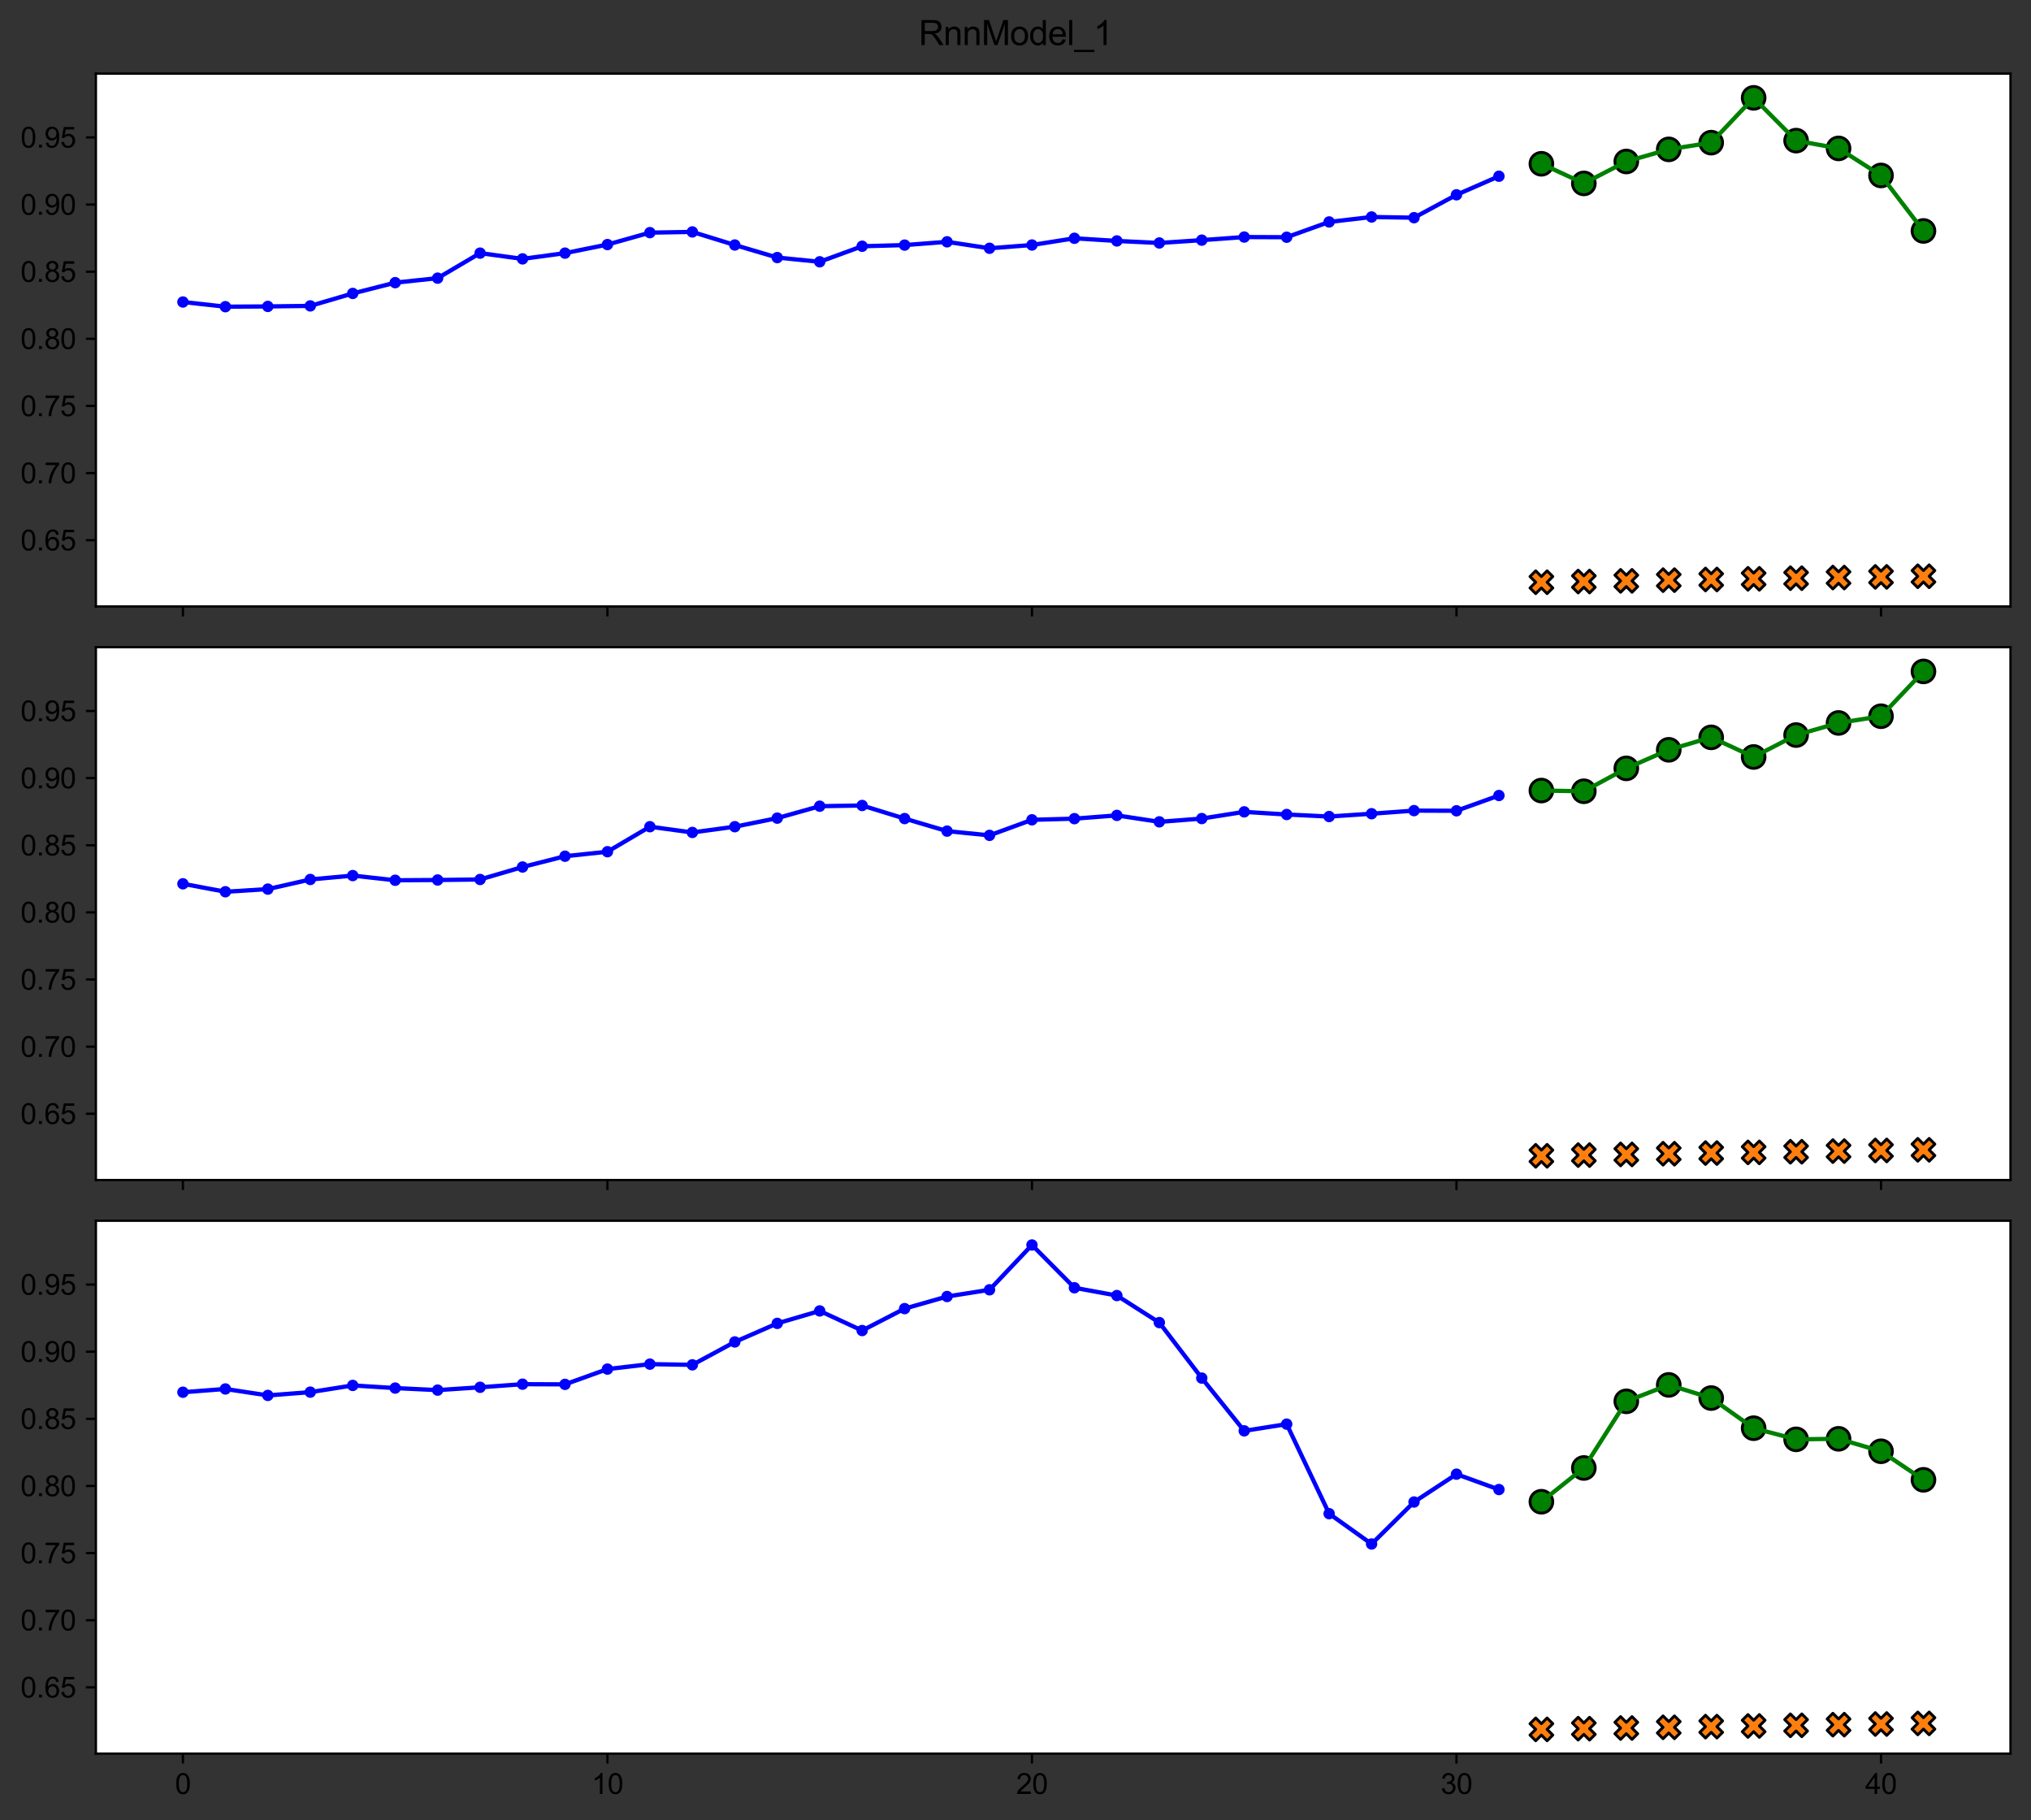 <?xml version="1.0" encoding="utf-8" standalone="no"?>
<!DOCTYPE svg PUBLIC "-//W3C//DTD SVG 1.1//EN"
  "http://www.w3.org/Graphics/SVG/1.1/DTD/svg11.dtd">
<svg xmlns:xlink="http://www.w3.org/1999/xlink" width="712.886pt" height="638.785pt" viewBox="0 0 712.886 638.785" xmlns="http://www.w3.org/2000/svg" version="1.1">
 <rect x="0" y="0" width="712.886" height="638.785" fill="#333333" stroke="none"/>
 <defs>
  <style type="text/css">*{stroke-linejoin: round; stroke-linecap: butt}</style>
 </defs>
 <g id="figure_1">
  <g id="patch_1">
   <path d="M 0 638.785 
L 712.886 638.785 
L 712.886 0 
L 0 0 
L 0 638.785 
z
" style="fill: none"/>
  </g>
  <g id="axes_1">
   <g id="patch_2">
    <path d="M 33.661 212.84 
L 705.686 212.84 
L 705.686 25.84 
L 33.661 25.84 
z
" style="fill: #ffffff"/>
   </g>
   <g id="PathCollection_1">
    <defs>
     <path id="ma92cb0ef10" d="M 0 4 
C 1.061 4 2.078 3.579 2.828 2.828 
C 3.579 2.078 4 1.061 4 0 
C 4 -1.061 3.579 -2.078 2.828 -2.828 
C 2.078 -3.579 1.061 -4 0 -4 
C -1.061 -4 -2.078 -3.579 -2.828 -2.828 
C -3.579 -2.078 -4 -1.061 -4 0 
C -4 1.061 -3.579 2.078 -2.828 2.828 
C -2.078 3.579 -1.061 4 0 4 
z
" style="stroke: #000000"/>
    </defs>
    <g clip-path="url(#p5d8fc2303c)">
     <use xlink:href="#ma92cb0ef10" x="541.032" y="57.48" style="fill: #008000; stroke: #000000"/>
     <use xlink:href="#ma92cb0ef10" x="555.933" y="64.366" style="fill: #008000; stroke: #000000"/>
     <use xlink:href="#ma92cb0ef10" x="570.834" y="56.673" style="fill: #008000; stroke: #000000"/>
     <use xlink:href="#ma92cb0ef10" x="585.735" y="52.424" style="fill: #008000; stroke: #000000"/>
     <use xlink:href="#ma92cb0ef10" x="600.635" y="50.066" style="fill: #008000; stroke: #000000"/>
     <use xlink:href="#ma92cb0ef10" x="615.536" y="34.34" style="fill: #008000; stroke: #000000"/>
     <use xlink:href="#ma92cb0ef10" x="630.437" y="49.353" style="fill: #008000; stroke: #000000"/>
     <use xlink:href="#ma92cb0ef10" x="645.338" y="52.083" style="fill: #008000; stroke: #000000"/>
     <use xlink:href="#ma92cb0ef10" x="660.239" y="61.574" style="fill: #008000; stroke: #000000"/>
     <use xlink:href="#ma92cb0ef10" x="675.139" y="81.054" style="fill: #008000; stroke: #000000"/>
    </g>
   </g>
   <g id="PathCollection_2">
    <defs>
     <path id="m7d39213da7" d="M -2 4 
L 0 2 
L 2 4 
L 4 2 
L 2 0 
L 4 -2 
L 2 -4 
L 0 -2 
L -2 -4 
L -4 -2 
L -2 0 
L -4 2 
z
" style="stroke: #000000"/>
    </defs>
    <g clip-path="url(#p5d8fc2303c)">
     <use xlink:href="#m7d39213da7" x="541.032" y="204.34" style="fill: #ff7f0e; stroke: #000000"/>
     <use xlink:href="#m7d39213da7" x="555.933" y="204.094" style="fill: #ff7f0e; stroke: #000000"/>
     <use xlink:href="#m7d39213da7" x="570.834" y="203.859" style="fill: #ff7f0e; stroke: #000000"/>
     <use xlink:href="#m7d39213da7" x="585.735" y="203.607" style="fill: #ff7f0e; stroke: #000000"/>
     <use xlink:href="#m7d39213da7" x="600.635" y="203.373" style="fill: #ff7f0e; stroke: #000000"/>
     <use xlink:href="#m7d39213da7" x="615.536" y="203.138" style="fill: #ff7f0e; stroke: #000000"/>
     <use xlink:href="#m7d39213da7" x="630.437" y="202.915" style="fill: #ff7f0e; stroke: #000000"/>
     <use xlink:href="#m7d39213da7" x="645.338" y="202.689" style="fill: #ff7f0e; stroke: #000000"/>
     <use xlink:href="#m7d39213da7" x="660.239" y="202.462" style="fill: #ff7f0e; stroke: #000000"/>
     <use xlink:href="#m7d39213da7" x="675.139" y="202.24" style="fill: #ff7f0e; stroke: #000000"/>
    </g>
   </g>
   <g id="matplotlib.axis_1">
    <g id="xtick_1">
     <g id="line2d_1">
      <defs>
       <path id="m85251f8efc" d="M 0 0 
L 0 3.5 
" style="stroke: #000000; stroke-width: 0.8"/>
      </defs>
      <g>
       <use xlink:href="#m85251f8efc" x="64.208" y="212.84" style="stroke: #000000; stroke-width: 0.8"/>
      </g>
     </g>
    </g>
    <g id="xtick_2">
     <g id="line2d_2">
      <g>
       <use xlink:href="#m85251f8efc" x="213.215" y="212.84" style="stroke: #000000; stroke-width: 0.8"/>
      </g>
     </g>
    </g>
    <g id="xtick_3">
     <g id="line2d_3">
      <g>
       <use xlink:href="#m85251f8efc" x="362.223" y="212.84" style="stroke: #000000; stroke-width: 0.8"/>
      </g>
     </g>
    </g>
    <g id="xtick_4">
     <g id="line2d_4">
      <g>
       <use xlink:href="#m85251f8efc" x="511.231" y="212.84" style="stroke: #000000; stroke-width: 0.8"/>
      </g>
     </g>
    </g>
    <g id="xtick_5">
     <g id="line2d_5">
      <g>
       <use xlink:href="#m85251f8efc" x="660.239" y="212.84" style="stroke: #000000; stroke-width: 0.8"/>
      </g>
     </g>
    </g>
   </g>
   <g id="matplotlib.axis_2">
    <g id="ytick_1">
     <g id="line2d_6">
      <defs>
       <path id="m5494ecabff" d="M 0 0 
L -3.5 0 
" style="stroke: #000000; stroke-width: 0.8"/>
      </defs>
      <g>
       <use xlink:href="#m5494ecabff" x="33.661" y="189.593" style="stroke: #000000; stroke-width: 0.8"/>
      </g>
     </g>
     <g id="text_1">
      <!-- 0.65 -->
      <g transform="translate(7.2 193.172)scale(0.1 -0.1)">
       <defs>
        <path id="ArialMT-30" d="M 266 2259 
Q 266 3072 433 3567 
Q 600 4063 929 4331 
Q 1259 4600 1759 4600 
Q 2128 4600 2406 4451 
Q 2684 4303 2865 4023 
Q 3047 3744 3150 3342 
Q 3253 2941 3253 2259 
Q 3253 1453 3087 958 
Q 2922 463 2592 192 
Q 2263 -78 1759 -78 
Q 1097 -78 719 397 
Q 266 969 266 2259 
z
M 844 2259 
Q 844 1131 1108 757 
Q 1372 384 1759 384 
Q 2147 384 2411 759 
Q 2675 1134 2675 2259 
Q 2675 3391 2411 3762 
Q 2147 4134 1753 4134 
Q 1366 4134 1134 3806 
Q 844 3388 844 2259 
z
" transform="scale(0.016)"/>
        <path id="ArialMT-2e" d="M 581 0 
L 581 641 
L 1222 641 
L 1222 0 
L 581 0 
z
" transform="scale(0.016)"/>
        <path id="ArialMT-36" d="M 3184 3459 
L 2625 3416 
Q 2550 3747 2413 3897 
Q 2184 4138 1850 4138 
Q 1581 4138 1378 3988 
Q 1113 3794 959 3422 
Q 806 3050 800 2363 
Q 1003 2672 1297 2822 
Q 1591 2972 1913 2972 
Q 2475 2972 2870 2558 
Q 3266 2144 3266 1488 
Q 3266 1056 3080 686 
Q 2894 316 2569 119 
Q 2244 -78 1831 -78 
Q 1128 -78 684 439 
Q 241 956 241 2144 
Q 241 3472 731 4075 
Q 1159 4600 1884 4600 
Q 2425 4600 2770 4297 
Q 3116 3994 3184 3459 
z
M 888 1484 
Q 888 1194 1011 928 
Q 1134 663 1356 523 
Q 1578 384 1822 384 
Q 2178 384 2434 671 
Q 2691 959 2691 1453 
Q 2691 1928 2437 2201 
Q 2184 2475 1800 2475 
Q 1419 2475 1153 2201 
Q 888 1928 888 1484 
z
" transform="scale(0.016)"/>
        <path id="ArialMT-35" d="M 266 1200 
L 856 1250 
Q 922 819 1161 601 
Q 1400 384 1738 384 
Q 2144 384 2425 690 
Q 2706 997 2706 1503 
Q 2706 1984 2436 2262 
Q 2166 2541 1728 2541 
Q 1456 2541 1237 2417 
Q 1019 2294 894 2097 
L 366 2166 
L 809 4519 
L 3088 4519 
L 3088 3981 
L 1259 3981 
L 1013 2750 
Q 1425 3038 1878 3038 
Q 2478 3038 2890 2622 
Q 3303 2206 3303 1553 
Q 3303 931 2941 478 
Q 2500 -78 1738 -78 
Q 1113 -78 717 272 
Q 322 622 266 1200 
z
" transform="scale(0.016)"/>
       </defs>
       <use xlink:href="#ArialMT-30"/>
       <use xlink:href="#ArialMT-2e" x="55.615"/>
       <use xlink:href="#ArialMT-36" x="83.398"/>
       <use xlink:href="#ArialMT-35" x="139.014"/>
      </g>
     </g>
    </g>
    <g id="ytick_2">
     <g id="line2d_7">
      <g>
       <use xlink:href="#m5494ecabff" x="33.661" y="166.032" style="stroke: #000000; stroke-width: 0.8"/>
      </g>
     </g>
     <g id="text_2">
      <!-- 0.70 -->
      <g transform="translate(7.2 169.611)scale(0.1 -0.1)">
       <defs>
        <path id="ArialMT-37" d="M 303 3981 
L 303 4522 
L 3269 4522 
L 3269 4084 
Q 2831 3619 2401 2847 
Q 1972 2075 1738 1259 
Q 1569 684 1522 0 
L 944 0 
Q 953 541 1156 1306 
Q 1359 2072 1739 2783 
Q 2119 3494 2547 3981 
L 303 3981 
z
" transform="scale(0.016)"/>
       </defs>
       <use xlink:href="#ArialMT-30"/>
       <use xlink:href="#ArialMT-2e" x="55.615"/>
       <use xlink:href="#ArialMT-37" x="83.398"/>
       <use xlink:href="#ArialMT-30" x="139.014"/>
      </g>
     </g>
    </g>
    <g id="ytick_3">
     <g id="line2d_8">
      <g>
       <use xlink:href="#m5494ecabff" x="33.661" y="142.47" style="stroke: #000000; stroke-width: 0.8"/>
      </g>
     </g>
     <g id="text_3">
      <!-- 0.75 -->
      <g transform="translate(7.2 146.049)scale(0.1 -0.1)">
       <use xlink:href="#ArialMT-30"/>
       <use xlink:href="#ArialMT-2e" x="55.615"/>
       <use xlink:href="#ArialMT-37" x="83.398"/>
       <use xlink:href="#ArialMT-35" x="139.014"/>
      </g>
     </g>
    </g>
    <g id="ytick_4">
     <g id="line2d_9">
      <g>
       <use xlink:href="#m5494ecabff" x="33.661" y="118.909" style="stroke: #000000; stroke-width: 0.8"/>
      </g>
     </g>
     <g id="text_4">
      <!-- 0.80 -->
      <g transform="translate(7.2 122.488)scale(0.1 -0.1)">
       <defs>
        <path id="ArialMT-38" d="M 1131 2484 
Q 781 2613 612 2850 
Q 444 3088 444 3419 
Q 444 3919 803 4259 
Q 1163 4600 1759 4600 
Q 2359 4600 2725 4251 
Q 3091 3903 3091 3403 
Q 3091 3084 2923 2848 
Q 2756 2613 2416 2484 
Q 2838 2347 3058 2040 
Q 3278 1734 3278 1309 
Q 3278 722 2862 322 
Q 2447 -78 1769 -78 
Q 1091 -78 675 323 
Q 259 725 259 1325 
Q 259 1772 486 2073 
Q 713 2375 1131 2484 
z
M 1019 3438 
Q 1019 3113 1228 2906 
Q 1438 2700 1772 2700 
Q 2097 2700 2305 2904 
Q 2513 3109 2513 3406 
Q 2513 3716 2298 3927 
Q 2084 4138 1766 4138 
Q 1444 4138 1231 3931 
Q 1019 3725 1019 3438 
z
M 838 1322 
Q 838 1081 952 856 
Q 1066 631 1291 507 
Q 1516 384 1775 384 
Q 2178 384 2440 643 
Q 2703 903 2703 1303 
Q 2703 1709 2433 1975 
Q 2163 2241 1756 2241 
Q 1359 2241 1098 1978 
Q 838 1716 838 1322 
z
" transform="scale(0.016)"/>
       </defs>
       <use xlink:href="#ArialMT-30"/>
       <use xlink:href="#ArialMT-2e" x="55.615"/>
       <use xlink:href="#ArialMT-38" x="83.398"/>
       <use xlink:href="#ArialMT-30" x="139.014"/>
      </g>
     </g>
    </g>
    <g id="ytick_5">
     <g id="line2d_10">
      <g>
       <use xlink:href="#m5494ecabff" x="33.661" y="95.347" style="stroke: #000000; stroke-width: 0.8"/>
      </g>
     </g>
     <g id="text_5">
      <!-- 0.85 -->
      <g transform="translate(7.2 98.926)scale(0.1 -0.1)">
       <use xlink:href="#ArialMT-30"/>
       <use xlink:href="#ArialMT-2e" x="55.615"/>
       <use xlink:href="#ArialMT-38" x="83.398"/>
       <use xlink:href="#ArialMT-35" x="139.014"/>
      </g>
     </g>
    </g>
    <g id="ytick_6">
     <g id="line2d_11">
      <g>
       <use xlink:href="#m5494ecabff" x="33.661" y="71.785" style="stroke: #000000; stroke-width: 0.8"/>
      </g>
     </g>
     <g id="text_6">
      <!-- 0.90 -->
      <g transform="translate(7.2 75.364)scale(0.1 -0.1)">
       <defs>
        <path id="ArialMT-39" d="M 350 1059 
L 891 1109 
Q 959 728 1153 556 
Q 1347 384 1650 384 
Q 1909 384 2104 503 
Q 2300 622 2425 820 
Q 2550 1019 2634 1356 
Q 2719 1694 2719 2044 
Q 2719 2081 2716 2156 
Q 2547 1888 2255 1720 
Q 1963 1553 1622 1553 
Q 1053 1553 659 1965 
Q 266 2378 266 3053 
Q 266 3750 677 4175 
Q 1088 4600 1706 4600 
Q 2153 4600 2523 4359 
Q 2894 4119 3086 3673 
Q 3278 3228 3278 2384 
Q 3278 1506 3087 986 
Q 2897 466 2520 194 
Q 2144 -78 1638 -78 
Q 1100 -78 759 220 
Q 419 519 350 1059 
z
M 2653 3081 
Q 2653 3566 2395 3850 
Q 2138 4134 1775 4134 
Q 1400 4134 1122 3828 
Q 844 3522 844 3034 
Q 844 2597 1108 2323 
Q 1372 2050 1759 2050 
Q 2150 2050 2401 2323 
Q 2653 2597 2653 3081 
z
" transform="scale(0.016)"/>
       </defs>
       <use xlink:href="#ArialMT-30"/>
       <use xlink:href="#ArialMT-2e" x="55.615"/>
       <use xlink:href="#ArialMT-39" x="83.398"/>
       <use xlink:href="#ArialMT-30" x="139.014"/>
      </g>
     </g>
    </g>
    <g id="ytick_7">
     <g id="line2d_12">
      <g>
       <use xlink:href="#m5494ecabff" x="33.661" y="48.224" style="stroke: #000000; stroke-width: 0.8"/>
      </g>
     </g>
     <g id="text_7">
      <!-- 0.95 -->
      <g transform="translate(7.2 51.803)scale(0.1 -0.1)">
       <use xlink:href="#ArialMT-30"/>
       <use xlink:href="#ArialMT-2e" x="55.615"/>
       <use xlink:href="#ArialMT-39" x="83.398"/>
       <use xlink:href="#ArialMT-35" x="139.014"/>
      </g>
     </g>
    </g>
   </g>
   <g id="line2d_13">
    <path d="M 64.208 105.993 
L 79.108 107.637 
L 94.009 107.543 
L 108.91 107.357 
L 123.811 102.984 
L 138.711 99.199 
L 153.612 97.618 
L 168.513 88.839 
L 183.414 90.856 
L 198.315 88.839 
L 213.215 85.831 
L 228.116 81.643 
L 243.017 81.395 
L 257.918 85.986 
L 272.818 90.39 
L 287.719 91.879 
L 302.62 86.42 
L 317.521 86.017 
L 332.421 84.869 
L 347.322 87.133 
L 362.223 85.986 
L 377.124 83.628 
L 392.025 84.559 
L 406.925 85.272 
L 421.826 84.28 
L 436.727 83.194 
L 451.628 83.256 
L 466.528 77.89 
L 481.429 76.153 
L 496.33 76.401 
L 511.231 68.367 
L 526.132 61.853 
" clip-path="url(#p5d8fc2303c)" style="fill: none; stroke: #0000ff; stroke-width: 1.5; stroke-linecap: square"/>
    <defs>
     <path id="mdb7de07333" d="M 0 1.5 
C 0.398 1.5 0.779 1.342 1.061 1.061 
C 1.342 0.779 1.5 0.398 1.5 0 
C 1.5 -0.398 1.342 -0.779 1.061 -1.061 
C 0.779 -1.342 0.398 -1.5 0 -1.5 
C -0.398 -1.5 -0.779 -1.342 -1.061 -1.061 
C -1.342 -0.779 -1.5 -0.398 -1.5 0 
C -1.5 0.398 -1.342 0.779 -1.061 1.061 
C -0.779 1.342 -0.398 1.5 0 1.5 
z
" style="stroke: #0000ff"/>
    </defs>
    <g clip-path="url(#p5d8fc2303c)">
     <use xlink:href="#mdb7de07333" x="64.208" y="105.993" style="fill: #0000ff; stroke: #0000ff"/>
     <use xlink:href="#mdb7de07333" x="79.108" y="107.637" style="fill: #0000ff; stroke: #0000ff"/>
     <use xlink:href="#mdb7de07333" x="94.009" y="107.543" style="fill: #0000ff; stroke: #0000ff"/>
     <use xlink:href="#mdb7de07333" x="108.91" y="107.357" style="fill: #0000ff; stroke: #0000ff"/>
     <use xlink:href="#mdb7de07333" x="123.811" y="102.984" style="fill: #0000ff; stroke: #0000ff"/>
     <use xlink:href="#mdb7de07333" x="138.711" y="99.199" style="fill: #0000ff; stroke: #0000ff"/>
     <use xlink:href="#mdb7de07333" x="153.612" y="97.618" style="fill: #0000ff; stroke: #0000ff"/>
     <use xlink:href="#mdb7de07333" x="168.513" y="88.839" style="fill: #0000ff; stroke: #0000ff"/>
     <use xlink:href="#mdb7de07333" x="183.414" y="90.856" style="fill: #0000ff; stroke: #0000ff"/>
     <use xlink:href="#mdb7de07333" x="198.315" y="88.839" style="fill: #0000ff; stroke: #0000ff"/>
     <use xlink:href="#mdb7de07333" x="213.215" y="85.831" style="fill: #0000ff; stroke: #0000ff"/>
     <use xlink:href="#mdb7de07333" x="228.116" y="81.643" style="fill: #0000ff; stroke: #0000ff"/>
     <use xlink:href="#mdb7de07333" x="243.017" y="81.395" style="fill: #0000ff; stroke: #0000ff"/>
     <use xlink:href="#mdb7de07333" x="257.918" y="85.986" style="fill: #0000ff; stroke: #0000ff"/>
     <use xlink:href="#mdb7de07333" x="272.818" y="90.39" style="fill: #0000ff; stroke: #0000ff"/>
     <use xlink:href="#mdb7de07333" x="287.719" y="91.879" style="fill: #0000ff; stroke: #0000ff"/>
     <use xlink:href="#mdb7de07333" x="302.62" y="86.42" style="fill: #0000ff; stroke: #0000ff"/>
     <use xlink:href="#mdb7de07333" x="317.521" y="86.017" style="fill: #0000ff; stroke: #0000ff"/>
     <use xlink:href="#mdb7de07333" x="332.421" y="84.869" style="fill: #0000ff; stroke: #0000ff"/>
     <use xlink:href="#mdb7de07333" x="347.322" y="87.133" style="fill: #0000ff; stroke: #0000ff"/>
     <use xlink:href="#mdb7de07333" x="362.223" y="85.986" style="fill: #0000ff; stroke: #0000ff"/>
     <use xlink:href="#mdb7de07333" x="377.124" y="83.628" style="fill: #0000ff; stroke: #0000ff"/>
     <use xlink:href="#mdb7de07333" x="392.025" y="84.559" style="fill: #0000ff; stroke: #0000ff"/>
     <use xlink:href="#mdb7de07333" x="406.925" y="85.272" style="fill: #0000ff; stroke: #0000ff"/>
     <use xlink:href="#mdb7de07333" x="421.826" y="84.28" style="fill: #0000ff; stroke: #0000ff"/>
     <use xlink:href="#mdb7de07333" x="436.727" y="83.194" style="fill: #0000ff; stroke: #0000ff"/>
     <use xlink:href="#mdb7de07333" x="451.628" y="83.256" style="fill: #0000ff; stroke: #0000ff"/>
     <use xlink:href="#mdb7de07333" x="466.528" y="77.89" style="fill: #0000ff; stroke: #0000ff"/>
     <use xlink:href="#mdb7de07333" x="481.429" y="76.153" style="fill: #0000ff; stroke: #0000ff"/>
     <use xlink:href="#mdb7de07333" x="496.33" y="76.401" style="fill: #0000ff; stroke: #0000ff"/>
     <use xlink:href="#mdb7de07333" x="511.231" y="68.367" style="fill: #0000ff; stroke: #0000ff"/>
     <use xlink:href="#mdb7de07333" x="526.132" y="61.853" style="fill: #0000ff; stroke: #0000ff"/>
    </g>
   </g>
   <g id="line2d_14">
    <path d="M 541.032 57.48 
L 555.933 64.366 
L 570.834 56.673 
L 585.735 52.424 
L 600.635 50.066 
L 615.536 34.34 
L 630.437 49.353 
L 645.338 52.083 
L 660.239 61.574 
L 675.139 81.054 
" clip-path="url(#p5d8fc2303c)" style="fill: none; stroke: #008000; stroke-width: 1.5; stroke-linecap: square"/>
    <defs>
     <path id="m62e4574627" d="M 0 1.5 
C 0.398 1.5 0.779 1.342 1.061 1.061 
C 1.342 0.779 1.5 0.398 1.5 0 
C 1.5 -0.398 1.342 -0.779 1.061 -1.061 
C 0.779 -1.342 0.398 -1.5 0 -1.5 
C -0.398 -1.5 -0.779 -1.342 -1.061 -1.061 
C -1.342 -0.779 -1.5 -0.398 -1.5 0 
C -1.5 0.398 -1.342 0.779 -1.061 1.061 
C -0.779 1.342 -0.398 1.5 0 1.5 
z
" style="stroke: #008000"/>
    </defs>
    <g clip-path="url(#p5d8fc2303c)">
     <use xlink:href="#m62e4574627" x="541.032" y="57.48" style="fill: #008000; stroke: #008000"/>
     <use xlink:href="#m62e4574627" x="555.933" y="64.366" style="fill: #008000; stroke: #008000"/>
     <use xlink:href="#m62e4574627" x="570.834" y="56.673" style="fill: #008000; stroke: #008000"/>
     <use xlink:href="#m62e4574627" x="585.735" y="52.424" style="fill: #008000; stroke: #008000"/>
     <use xlink:href="#m62e4574627" x="600.635" y="50.066" style="fill: #008000; stroke: #008000"/>
     <use xlink:href="#m62e4574627" x="615.536" y="34.34" style="fill: #008000; stroke: #008000"/>
     <use xlink:href="#m62e4574627" x="630.437" y="49.353" style="fill: #008000; stroke: #008000"/>
     <use xlink:href="#m62e4574627" x="645.338" y="52.083" style="fill: #008000; stroke: #008000"/>
     <use xlink:href="#m62e4574627" x="660.239" y="61.574" style="fill: #008000; stroke: #008000"/>
     <use xlink:href="#m62e4574627" x="675.139" y="81.054" style="fill: #008000; stroke: #008000"/>
    </g>
   </g>
   <g id="patch_3">
    <path d="M 33.661 212.84 
L 33.661 25.84 
" style="fill: none; stroke: #000000; stroke-width: 0.8; stroke-linejoin: miter; stroke-linecap: square"/>
   </g>
   <g id="patch_4">
    <path d="M 705.686 212.84 
L 705.686 25.84 
" style="fill: none; stroke: #000000; stroke-width: 0.8; stroke-linejoin: miter; stroke-linecap: square"/>
   </g>
   <g id="patch_5">
    <path d="M 33.661 212.84 
L 705.686 212.84 
" style="fill: none; stroke: #000000; stroke-width: 0.8; stroke-linejoin: miter; stroke-linecap: square"/>
   </g>
   <g id="patch_6">
    <path d="M 33.661 25.84 
L 705.686 25.84 
" style="fill: none; stroke: #000000; stroke-width: 0.8; stroke-linejoin: miter; stroke-linecap: square"/>
   </g>
  </g>
  <g id="axes_2">
   <g id="patch_7">
    <path d="M 33.661 414.14 
L 705.686 414.14 
L 705.686 227.14 
L 33.661 227.14 
z
" style="fill: #ffffff"/>
   </g>
   <g id="PathCollection_3">
    <g clip-path="url(#p2e574cc40c)">
     <use xlink:href="#ma92cb0ef10" x="541.032" y="277.453" style="fill: #008000; stroke: #000000"/>
     <use xlink:href="#ma92cb0ef10" x="555.933" y="277.701" style="fill: #008000; stroke: #000000"/>
     <use xlink:href="#ma92cb0ef10" x="570.834" y="269.667" style="fill: #008000; stroke: #000000"/>
     <use xlink:href="#ma92cb0ef10" x="585.735" y="263.153" style="fill: #008000; stroke: #000000"/>
     <use xlink:href="#ma92cb0ef10" x="600.635" y="258.78" style="fill: #008000; stroke: #000000"/>
     <use xlink:href="#ma92cb0ef10" x="615.536" y="265.666" style="fill: #008000; stroke: #000000"/>
     <use xlink:href="#ma92cb0ef10" x="630.437" y="257.973" style="fill: #008000; stroke: #000000"/>
     <use xlink:href="#ma92cb0ef10" x="645.338" y="253.724" style="fill: #008000; stroke: #000000"/>
     <use xlink:href="#ma92cb0ef10" x="660.239" y="251.366" style="fill: #008000; stroke: #000000"/>
     <use xlink:href="#ma92cb0ef10" x="675.139" y="235.64" style="fill: #008000; stroke: #000000"/>
    </g>
   </g>
   <g id="PathCollection_4">
    <g clip-path="url(#p2e574cc40c)">
     <use xlink:href="#m7d39213da7" x="541.032" y="405.64" style="fill: #ff7f0e; stroke: #000000"/>
     <use xlink:href="#m7d39213da7" x="555.933" y="405.394" style="fill: #ff7f0e; stroke: #000000"/>
     <use xlink:href="#m7d39213da7" x="570.834" y="405.159" style="fill: #ff7f0e; stroke: #000000"/>
     <use xlink:href="#m7d39213da7" x="585.735" y="404.907" style="fill: #ff7f0e; stroke: #000000"/>
     <use xlink:href="#m7d39213da7" x="600.635" y="404.673" style="fill: #ff7f0e; stroke: #000000"/>
     <use xlink:href="#m7d39213da7" x="615.536" y="404.438" style="fill: #ff7f0e; stroke: #000000"/>
     <use xlink:href="#m7d39213da7" x="630.437" y="404.215" style="fill: #ff7f0e; stroke: #000000"/>
     <use xlink:href="#m7d39213da7" x="645.338" y="403.989" style="fill: #ff7f0e; stroke: #000000"/>
     <use xlink:href="#m7d39213da7" x="660.239" y="403.762" style="fill: #ff7f0e; stroke: #000000"/>
     <use xlink:href="#m7d39213da7" x="675.139" y="403.54" style="fill: #ff7f0e; stroke: #000000"/>
    </g>
   </g>
   <g id="matplotlib.axis_3">
    <g id="xtick_6">
     <g id="line2d_15">
      <g>
       <use xlink:href="#m85251f8efc" x="64.208" y="414.14" style="stroke: #000000; stroke-width: 0.8"/>
      </g>
     </g>
    </g>
    <g id="xtick_7">
     <g id="line2d_16">
      <g>
       <use xlink:href="#m85251f8efc" x="213.215" y="414.14" style="stroke: #000000; stroke-width: 0.8"/>
      </g>
     </g>
    </g>
    <g id="xtick_8">
     <g id="line2d_17">
      <g>
       <use xlink:href="#m85251f8efc" x="362.223" y="414.14" style="stroke: #000000; stroke-width: 0.8"/>
      </g>
     </g>
    </g>
    <g id="xtick_9">
     <g id="line2d_18">
      <g>
       <use xlink:href="#m85251f8efc" x="511.231" y="414.14" style="stroke: #000000; stroke-width: 0.8"/>
      </g>
     </g>
    </g>
    <g id="xtick_10">
     <g id="line2d_19">
      <g>
       <use xlink:href="#m85251f8efc" x="660.239" y="414.14" style="stroke: #000000; stroke-width: 0.8"/>
      </g>
     </g>
    </g>
   </g>
   <g id="matplotlib.axis_4">
    <g id="ytick_8">
     <g id="line2d_20">
      <g>
       <use xlink:href="#m5494ecabff" x="33.661" y="390.893" style="stroke: #000000; stroke-width: 0.8"/>
      </g>
     </g>
     <g id="text_8">
      <!-- 0.65 -->
      <g transform="translate(7.2 394.472)scale(0.1 -0.1)">
       <use xlink:href="#ArialMT-30"/>
       <use xlink:href="#ArialMT-2e" x="55.615"/>
       <use xlink:href="#ArialMT-36" x="83.398"/>
       <use xlink:href="#ArialMT-35" x="139.014"/>
      </g>
     </g>
    </g>
    <g id="ytick_9">
     <g id="line2d_21">
      <g>
       <use xlink:href="#m5494ecabff" x="33.661" y="367.332" style="stroke: #000000; stroke-width: 0.8"/>
      </g>
     </g>
     <g id="text_9">
      <!-- 0.70 -->
      <g transform="translate(7.2 370.911)scale(0.1 -0.1)">
       <use xlink:href="#ArialMT-30"/>
       <use xlink:href="#ArialMT-2e" x="55.615"/>
       <use xlink:href="#ArialMT-37" x="83.398"/>
       <use xlink:href="#ArialMT-30" x="139.014"/>
      </g>
     </g>
    </g>
    <g id="ytick_10">
     <g id="line2d_22">
      <g>
       <use xlink:href="#m5494ecabff" x="33.661" y="343.77" style="stroke: #000000; stroke-width: 0.8"/>
      </g>
     </g>
     <g id="text_10">
      <!-- 0.75 -->
      <g transform="translate(7.2 347.349)scale(0.1 -0.1)">
       <use xlink:href="#ArialMT-30"/>
       <use xlink:href="#ArialMT-2e" x="55.615"/>
       <use xlink:href="#ArialMT-37" x="83.398"/>
       <use xlink:href="#ArialMT-35" x="139.014"/>
      </g>
     </g>
    </g>
    <g id="ytick_11">
     <g id="line2d_23">
      <g>
       <use xlink:href="#m5494ecabff" x="33.661" y="320.209" style="stroke: #000000; stroke-width: 0.8"/>
      </g>
     </g>
     <g id="text_11">
      <!-- 0.80 -->
      <g transform="translate(7.2 323.788)scale(0.1 -0.1)">
       <use xlink:href="#ArialMT-30"/>
       <use xlink:href="#ArialMT-2e" x="55.615"/>
       <use xlink:href="#ArialMT-38" x="83.398"/>
       <use xlink:href="#ArialMT-30" x="139.014"/>
      </g>
     </g>
    </g>
    <g id="ytick_12">
     <g id="line2d_24">
      <g>
       <use xlink:href="#m5494ecabff" x="33.661" y="296.647" style="stroke: #000000; stroke-width: 0.8"/>
      </g>
     </g>
     <g id="text_12">
      <!-- 0.85 -->
      <g transform="translate(7.2 300.226)scale(0.1 -0.1)">
       <use xlink:href="#ArialMT-30"/>
       <use xlink:href="#ArialMT-2e" x="55.615"/>
       <use xlink:href="#ArialMT-38" x="83.398"/>
       <use xlink:href="#ArialMT-35" x="139.014"/>
      </g>
     </g>
    </g>
    <g id="ytick_13">
     <g id="line2d_25">
      <g>
       <use xlink:href="#m5494ecabff" x="33.661" y="273.085" style="stroke: #000000; stroke-width: 0.8"/>
      </g>
     </g>
     <g id="text_13">
      <!-- 0.90 -->
      <g transform="translate(7.2 276.664)scale(0.1 -0.1)">
       <use xlink:href="#ArialMT-30"/>
       <use xlink:href="#ArialMT-2e" x="55.615"/>
       <use xlink:href="#ArialMT-39" x="83.398"/>
       <use xlink:href="#ArialMT-30" x="139.014"/>
      </g>
     </g>
    </g>
    <g id="ytick_14">
     <g id="line2d_26">
      <g>
       <use xlink:href="#m5494ecabff" x="33.661" y="249.524" style="stroke: #000000; stroke-width: 0.8"/>
      </g>
     </g>
     <g id="text_14">
      <!-- 0.95 -->
      <g transform="translate(7.2 253.103)scale(0.1 -0.1)">
       <use xlink:href="#ArialMT-30"/>
       <use xlink:href="#ArialMT-2e" x="55.615"/>
       <use xlink:href="#ArialMT-39" x="83.398"/>
       <use xlink:href="#ArialMT-35" x="139.014"/>
      </g>
     </g>
    </g>
   </g>
   <g id="line2d_27">
    <path d="M 64.208 310.177 
L 79.108 312.969 
L 94.009 312.038 
L 108.91 308.657 
L 123.811 307.293 
L 138.711 308.937 
L 153.612 308.843 
L 168.513 308.657 
L 183.414 304.284 
L 198.315 300.499 
L 213.215 298.918 
L 228.116 290.139 
L 243.017 292.156 
L 257.918 290.139 
L 272.818 287.131 
L 287.719 282.943 
L 302.62 282.695 
L 317.521 287.286 
L 332.421 291.69 
L 347.322 293.179 
L 362.223 287.72 
L 377.124 287.317 
L 392.025 286.169 
L 406.925 288.433 
L 421.826 287.286 
L 436.727 284.928 
L 451.628 285.859 
L 466.528 286.572 
L 481.429 285.58 
L 496.33 284.494 
L 511.231 284.556 
L 526.132 279.19 
" clip-path="url(#p2e574cc40c)" style="fill: none; stroke: #0000ff; stroke-width: 1.5; stroke-linecap: square"/>
    <g clip-path="url(#p2e574cc40c)">
     <use xlink:href="#mdb7de07333" x="64.208" y="310.177" style="fill: #0000ff; stroke: #0000ff"/>
     <use xlink:href="#mdb7de07333" x="79.108" y="312.969" style="fill: #0000ff; stroke: #0000ff"/>
     <use xlink:href="#mdb7de07333" x="94.009" y="312.038" style="fill: #0000ff; stroke: #0000ff"/>
     <use xlink:href="#mdb7de07333" x="108.91" y="308.657" style="fill: #0000ff; stroke: #0000ff"/>
     <use xlink:href="#mdb7de07333" x="123.811" y="307.293" style="fill: #0000ff; stroke: #0000ff"/>
     <use xlink:href="#mdb7de07333" x="138.711" y="308.937" style="fill: #0000ff; stroke: #0000ff"/>
     <use xlink:href="#mdb7de07333" x="153.612" y="308.843" style="fill: #0000ff; stroke: #0000ff"/>
     <use xlink:href="#mdb7de07333" x="168.513" y="308.657" style="fill: #0000ff; stroke: #0000ff"/>
     <use xlink:href="#mdb7de07333" x="183.414" y="304.284" style="fill: #0000ff; stroke: #0000ff"/>
     <use xlink:href="#mdb7de07333" x="198.315" y="300.499" style="fill: #0000ff; stroke: #0000ff"/>
     <use xlink:href="#mdb7de07333" x="213.215" y="298.918" style="fill: #0000ff; stroke: #0000ff"/>
     <use xlink:href="#mdb7de07333" x="228.116" y="290.139" style="fill: #0000ff; stroke: #0000ff"/>
     <use xlink:href="#mdb7de07333" x="243.017" y="292.156" style="fill: #0000ff; stroke: #0000ff"/>
     <use xlink:href="#mdb7de07333" x="257.918" y="290.139" style="fill: #0000ff; stroke: #0000ff"/>
     <use xlink:href="#mdb7de07333" x="272.818" y="287.131" style="fill: #0000ff; stroke: #0000ff"/>
     <use xlink:href="#mdb7de07333" x="287.719" y="282.943" style="fill: #0000ff; stroke: #0000ff"/>
     <use xlink:href="#mdb7de07333" x="302.62" y="282.695" style="fill: #0000ff; stroke: #0000ff"/>
     <use xlink:href="#mdb7de07333" x="317.521" y="287.286" style="fill: #0000ff; stroke: #0000ff"/>
     <use xlink:href="#mdb7de07333" x="332.421" y="291.69" style="fill: #0000ff; stroke: #0000ff"/>
     <use xlink:href="#mdb7de07333" x="347.322" y="293.179" style="fill: #0000ff; stroke: #0000ff"/>
     <use xlink:href="#mdb7de07333" x="362.223" y="287.72" style="fill: #0000ff; stroke: #0000ff"/>
     <use xlink:href="#mdb7de07333" x="377.124" y="287.317" style="fill: #0000ff; stroke: #0000ff"/>
     <use xlink:href="#mdb7de07333" x="392.025" y="286.169" style="fill: #0000ff; stroke: #0000ff"/>
     <use xlink:href="#mdb7de07333" x="406.925" y="288.433" style="fill: #0000ff; stroke: #0000ff"/>
     <use xlink:href="#mdb7de07333" x="421.826" y="287.286" style="fill: #0000ff; stroke: #0000ff"/>
     <use xlink:href="#mdb7de07333" x="436.727" y="284.928" style="fill: #0000ff; stroke: #0000ff"/>
     <use xlink:href="#mdb7de07333" x="451.628" y="285.859" style="fill: #0000ff; stroke: #0000ff"/>
     <use xlink:href="#mdb7de07333" x="466.528" y="286.572" style="fill: #0000ff; stroke: #0000ff"/>
     <use xlink:href="#mdb7de07333" x="481.429" y="285.58" style="fill: #0000ff; stroke: #0000ff"/>
     <use xlink:href="#mdb7de07333" x="496.33" y="284.494" style="fill: #0000ff; stroke: #0000ff"/>
     <use xlink:href="#mdb7de07333" x="511.231" y="284.556" style="fill: #0000ff; stroke: #0000ff"/>
     <use xlink:href="#mdb7de07333" x="526.132" y="279.19" style="fill: #0000ff; stroke: #0000ff"/>
    </g>
   </g>
   <g id="line2d_28">
    <path d="M 541.032 277.453 
L 555.933 277.701 
L 570.834 269.667 
L 585.735 263.153 
L 600.635 258.78 
L 615.536 265.666 
L 630.437 257.973 
L 645.338 253.724 
L 660.239 251.366 
L 675.139 235.64 
" clip-path="url(#p2e574cc40c)" style="fill: none; stroke: #008000; stroke-width: 1.5; stroke-linecap: square"/>
    <g clip-path="url(#p2e574cc40c)">
     <use xlink:href="#m62e4574627" x="541.032" y="277.453" style="fill: #008000; stroke: #008000"/>
     <use xlink:href="#m62e4574627" x="555.933" y="277.701" style="fill: #008000; stroke: #008000"/>
     <use xlink:href="#m62e4574627" x="570.834" y="269.667" style="fill: #008000; stroke: #008000"/>
     <use xlink:href="#m62e4574627" x="585.735" y="263.153" style="fill: #008000; stroke: #008000"/>
     <use xlink:href="#m62e4574627" x="600.635" y="258.78" style="fill: #008000; stroke: #008000"/>
     <use xlink:href="#m62e4574627" x="615.536" y="265.666" style="fill: #008000; stroke: #008000"/>
     <use xlink:href="#m62e4574627" x="630.437" y="257.973" style="fill: #008000; stroke: #008000"/>
     <use xlink:href="#m62e4574627" x="645.338" y="253.724" style="fill: #008000; stroke: #008000"/>
     <use xlink:href="#m62e4574627" x="660.239" y="251.366" style="fill: #008000; stroke: #008000"/>
     <use xlink:href="#m62e4574627" x="675.139" y="235.64" style="fill: #008000; stroke: #008000"/>
    </g>
   </g>
   <g id="patch_8">
    <path d="M 33.661 414.14 
L 33.661 227.14 
" style="fill: none; stroke: #000000; stroke-width: 0.8; stroke-linejoin: miter; stroke-linecap: square"/>
   </g>
   <g id="patch_9">
    <path d="M 705.686 414.14 
L 705.686 227.14 
" style="fill: none; stroke: #000000; stroke-width: 0.8; stroke-linejoin: miter; stroke-linecap: square"/>
   </g>
   <g id="patch_10">
    <path d="M 33.661 414.14 
L 705.686 414.14 
" style="fill: none; stroke: #000000; stroke-width: 0.8; stroke-linejoin: miter; stroke-linecap: square"/>
   </g>
   <g id="patch_11">
    <path d="M 33.661 227.14 
L 705.686 227.14 
" style="fill: none; stroke: #000000; stroke-width: 0.8; stroke-linejoin: miter; stroke-linecap: square"/>
   </g>
  </g>
  <g id="axes_3">
   <g id="patch_12">
    <path d="M 33.661 615.44 
L 705.686 615.44 
L 705.686 428.44 
L 33.661 428.44 
z
" style="fill: #ffffff"/>
   </g>
   <g id="PathCollection_5">
    <g clip-path="url(#p1b20509812)">
     <use xlink:href="#ma92cb0ef10" x="541.032" y="527.048" style="fill: #008000; stroke: #000000"/>
     <use xlink:href="#ma92cb0ef10" x="555.933" y="515.199" style="fill: #008000; stroke: #000000"/>
     <use xlink:href="#ma92cb0ef10" x="570.834" y="491.812" style="fill: #008000; stroke: #000000"/>
     <use xlink:href="#ma92cb0ef10" x="585.735" y="486.042" style="fill: #008000; stroke: #000000"/>
     <use xlink:href="#ma92cb0ef10" x="600.635" y="490.664" style="fill: #008000; stroke: #000000"/>
     <use xlink:href="#ma92cb0ef10" x="615.536" y="501.241" style="fill: #008000; stroke: #000000"/>
     <use xlink:href="#ma92cb0ef10" x="630.437" y="505.149" style="fill: #008000; stroke: #000000"/>
     <use xlink:href="#ma92cb0ef10" x="645.338" y="504.963" style="fill: #008000; stroke: #000000"/>
     <use xlink:href="#ma92cb0ef10" x="660.239" y="509.337" style="fill: #008000; stroke: #000000"/>
     <use xlink:href="#ma92cb0ef10" x="675.139" y="519.356" style="fill: #008000; stroke: #000000"/>
    </g>
   </g>
   <g id="PathCollection_6">
    <g clip-path="url(#p1b20509812)">
     <use xlink:href="#m7d39213da7" x="541.032" y="606.94" style="fill: #ff7f0e; stroke: #000000"/>
     <use xlink:href="#m7d39213da7" x="555.933" y="606.694" style="fill: #ff7f0e; stroke: #000000"/>
     <use xlink:href="#m7d39213da7" x="570.834" y="606.459" style="fill: #ff7f0e; stroke: #000000"/>
     <use xlink:href="#m7d39213da7" x="585.735" y="606.207" style="fill: #ff7f0e; stroke: #000000"/>
     <use xlink:href="#m7d39213da7" x="600.635" y="605.973" style="fill: #ff7f0e; stroke: #000000"/>
     <use xlink:href="#m7d39213da7" x="615.536" y="605.738" style="fill: #ff7f0e; stroke: #000000"/>
     <use xlink:href="#m7d39213da7" x="630.437" y="605.515" style="fill: #ff7f0e; stroke: #000000"/>
     <use xlink:href="#m7d39213da7" x="645.338" y="605.289" style="fill: #ff7f0e; stroke: #000000"/>
     <use xlink:href="#m7d39213da7" x="660.239" y="605.062" style="fill: #ff7f0e; stroke: #000000"/>
     <use xlink:href="#m7d39213da7" x="675.139" y="604.84" style="fill: #ff7f0e; stroke: #000000"/>
    </g>
   </g>
   <g id="matplotlib.axis_5">
    <g id="xtick_11">
     <g id="line2d_29">
      <g>
       <use xlink:href="#m85251f8efc" x="64.208" y="615.44" style="stroke: #000000; stroke-width: 0.8"/>
      </g>
     </g>
     <g id="text_15">
      <!-- 0 -->
      <g transform="translate(61.427 629.598)scale(0.1 -0.1)">
       <use xlink:href="#ArialMT-30"/>
      </g>
     </g>
    </g>
    <g id="xtick_12">
     <g id="line2d_30">
      <g>
       <use xlink:href="#m85251f8efc" x="213.215" y="615.44" style="stroke: #000000; stroke-width: 0.8"/>
      </g>
     </g>
     <g id="text_16">
      <!-- 10 -->
      <g transform="translate(207.654 629.598)scale(0.1 -0.1)">
       <defs>
        <path id="ArialMT-31" d="M 2384 0 
L 1822 0 
L 1822 3584 
Q 1619 3391 1289 3197 
Q 959 3003 697 2906 
L 697 3450 
Q 1169 3672 1522 3987 
Q 1875 4303 2022 4600 
L 2384 4600 
L 2384 0 
z
" transform="scale(0.016)"/>
       </defs>
       <use xlink:href="#ArialMT-31"/>
       <use xlink:href="#ArialMT-30" x="55.615"/>
      </g>
     </g>
    </g>
    <g id="xtick_13">
     <g id="line2d_31">
      <g>
       <use xlink:href="#m85251f8efc" x="362.223" y="615.44" style="stroke: #000000; stroke-width: 0.8"/>
      </g>
     </g>
     <g id="text_17">
      <!-- 20 -->
      <g transform="translate(356.662 629.598)scale(0.1 -0.1)">
       <defs>
        <path id="ArialMT-32" d="M 3222 541 
L 3222 0 
L 194 0 
Q 188 203 259 391 
Q 375 700 629 1000 
Q 884 1300 1366 1694 
Q 2113 2306 2375 2664 
Q 2638 3022 2638 3341 
Q 2638 3675 2398 3904 
Q 2159 4134 1775 4134 
Q 1369 4134 1125 3890 
Q 881 3647 878 3216 
L 300 3275 
Q 359 3922 746 4261 
Q 1134 4600 1788 4600 
Q 2447 4600 2831 4234 
Q 3216 3869 3216 3328 
Q 3216 3053 3103 2787 
Q 2991 2522 2730 2228 
Q 2469 1934 1863 1422 
Q 1356 997 1212 845 
Q 1069 694 975 541 
L 3222 541 
z
" transform="scale(0.016)"/>
       </defs>
       <use xlink:href="#ArialMT-32"/>
       <use xlink:href="#ArialMT-30" x="55.615"/>
      </g>
     </g>
    </g>
    <g id="xtick_14">
     <g id="line2d_32">
      <g>
       <use xlink:href="#m85251f8efc" x="511.231" y="615.44" style="stroke: #000000; stroke-width: 0.8"/>
      </g>
     </g>
     <g id="text_18">
      <!-- 30 -->
      <g transform="translate(505.67 629.598)scale(0.1 -0.1)">
       <defs>
        <path id="ArialMT-33" d="M 269 1209 
L 831 1284 
Q 928 806 1161 595 
Q 1394 384 1728 384 
Q 2125 384 2398 659 
Q 2672 934 2672 1341 
Q 2672 1728 2419 1979 
Q 2166 2231 1775 2231 
Q 1616 2231 1378 2169 
L 1441 2663 
Q 1497 2656 1531 2656 
Q 1891 2656 2178 2843 
Q 2466 3031 2466 3422 
Q 2466 3731 2256 3934 
Q 2047 4138 1716 4138 
Q 1388 4138 1169 3931 
Q 950 3725 888 3313 
L 325 3413 
Q 428 3978 793 4289 
Q 1159 4600 1703 4600 
Q 2078 4600 2393 4439 
Q 2709 4278 2876 4000 
Q 3044 3722 3044 3409 
Q 3044 3113 2884 2869 
Q 2725 2625 2413 2481 
Q 2819 2388 3044 2092 
Q 3269 1797 3269 1353 
Q 3269 753 2831 336 
Q 2394 -81 1725 -81 
Q 1122 -81 723 278 
Q 325 638 269 1209 
z
" transform="scale(0.016)"/>
       </defs>
       <use xlink:href="#ArialMT-33"/>
       <use xlink:href="#ArialMT-30" x="55.615"/>
      </g>
     </g>
    </g>
    <g id="xtick_15">
     <g id="line2d_33">
      <g>
       <use xlink:href="#m85251f8efc" x="660.239" y="615.44" style="stroke: #000000; stroke-width: 0.8"/>
      </g>
     </g>
     <g id="text_19">
      <!-- 40 -->
      <g transform="translate(654.678 629.598)scale(0.1 -0.1)">
       <defs>
        <path id="ArialMT-34" d="M 2069 0 
L 2069 1097 
L 81 1097 
L 81 1613 
L 2172 4581 
L 2631 4581 
L 2631 1613 
L 3250 1613 
L 3250 1097 
L 2631 1097 
L 2631 0 
L 2069 0 
z
M 2069 1613 
L 2069 3678 
L 634 1613 
L 2069 1613 
z
" transform="scale(0.016)"/>
       </defs>
       <use xlink:href="#ArialMT-34"/>
       <use xlink:href="#ArialMT-30" x="55.615"/>
      </g>
     </g>
    </g>
   </g>
   <g id="matplotlib.axis_6">
    <g id="ytick_15">
     <g id="line2d_34">
      <g>
       <use xlink:href="#m5494ecabff" x="33.661" y="592.193" style="stroke: #000000; stroke-width: 0.8"/>
      </g>
     </g>
     <g id="text_20">
      <!-- 0.65 -->
      <g transform="translate(7.2 595.772)scale(0.1 -0.1)">
       <use xlink:href="#ArialMT-30"/>
       <use xlink:href="#ArialMT-2e" x="55.615"/>
       <use xlink:href="#ArialMT-36" x="83.398"/>
       <use xlink:href="#ArialMT-35" x="139.014"/>
      </g>
     </g>
    </g>
    <g id="ytick_16">
     <g id="line2d_35">
      <g>
       <use xlink:href="#m5494ecabff" x="33.661" y="568.632" style="stroke: #000000; stroke-width: 0.8"/>
      </g>
     </g>
     <g id="text_21">
      <!-- 0.70 -->
      <g transform="translate(7.2 572.211)scale(0.1 -0.1)">
       <use xlink:href="#ArialMT-30"/>
       <use xlink:href="#ArialMT-2e" x="55.615"/>
       <use xlink:href="#ArialMT-37" x="83.398"/>
       <use xlink:href="#ArialMT-30" x="139.014"/>
      </g>
     </g>
    </g>
    <g id="ytick_17">
     <g id="line2d_36">
      <g>
       <use xlink:href="#m5494ecabff" x="33.661" y="545.07" style="stroke: #000000; stroke-width: 0.8"/>
      </g>
     </g>
     <g id="text_22">
      <!-- 0.75 -->
      <g transform="translate(7.2 548.649)scale(0.1 -0.1)">
       <use xlink:href="#ArialMT-30"/>
       <use xlink:href="#ArialMT-2e" x="55.615"/>
       <use xlink:href="#ArialMT-37" x="83.398"/>
       <use xlink:href="#ArialMT-35" x="139.014"/>
      </g>
     </g>
    </g>
    <g id="ytick_18">
     <g id="line2d_37">
      <g>
       <use xlink:href="#m5494ecabff" x="33.661" y="521.509" style="stroke: #000000; stroke-width: 0.8"/>
      </g>
     </g>
     <g id="text_23">
      <!-- 0.80 -->
      <g transform="translate(7.2 525.088)scale(0.1 -0.1)">
       <use xlink:href="#ArialMT-30"/>
       <use xlink:href="#ArialMT-2e" x="55.615"/>
       <use xlink:href="#ArialMT-38" x="83.398"/>
       <use xlink:href="#ArialMT-30" x="139.014"/>
      </g>
     </g>
    </g>
    <g id="ytick_19">
     <g id="line2d_38">
      <g>
       <use xlink:href="#m5494ecabff" x="33.661" y="497.947" style="stroke: #000000; stroke-width: 0.8"/>
      </g>
     </g>
     <g id="text_24">
      <!-- 0.85 -->
      <g transform="translate(7.2 501.526)scale(0.1 -0.1)">
       <use xlink:href="#ArialMT-30"/>
       <use xlink:href="#ArialMT-2e" x="55.615"/>
       <use xlink:href="#ArialMT-38" x="83.398"/>
       <use xlink:href="#ArialMT-35" x="139.014"/>
      </g>
     </g>
    </g>
    <g id="ytick_20">
     <g id="line2d_39">
      <g>
       <use xlink:href="#m5494ecabff" x="33.661" y="474.385" style="stroke: #000000; stroke-width: 0.8"/>
      </g>
     </g>
     <g id="text_25">
      <!-- 0.90 -->
      <g transform="translate(7.2 477.964)scale(0.1 -0.1)">
       <use xlink:href="#ArialMT-30"/>
       <use xlink:href="#ArialMT-2e" x="55.615"/>
       <use xlink:href="#ArialMT-39" x="83.398"/>
       <use xlink:href="#ArialMT-30" x="139.014"/>
      </g>
     </g>
    </g>
    <g id="ytick_21">
     <g id="line2d_40">
      <g>
       <use xlink:href="#m5494ecabff" x="33.661" y="450.824" style="stroke: #000000; stroke-width: 0.8"/>
      </g>
     </g>
     <g id="text_26">
      <!-- 0.95 -->
      <g transform="translate(7.2 454.403)scale(0.1 -0.1)">
       <use xlink:href="#ArialMT-30"/>
       <use xlink:href="#ArialMT-2e" x="55.615"/>
       <use xlink:href="#ArialMT-39" x="83.398"/>
       <use xlink:href="#ArialMT-35" x="139.014"/>
      </g>
     </g>
    </g>
   </g>
   <g id="line2d_41">
    <path d="M 64.208 488.617 
L 79.108 487.469 
L 94.009 489.733 
L 108.91 488.586 
L 123.811 486.228 
L 138.711 487.159 
L 153.612 487.872 
L 168.513 486.88 
L 183.414 485.794 
L 198.315 485.856 
L 213.215 480.49 
L 228.116 478.753 
L 243.017 479.001 
L 257.918 470.967 
L 272.818 464.453 
L 287.719 460.08 
L 302.62 466.966 
L 317.521 459.273 
L 332.421 455.024 
L 347.322 452.666 
L 362.223 436.94 
L 377.124 451.953 
L 392.025 454.683 
L 406.925 464.174 
L 421.826 483.654 
L 436.727 502.172 
L 451.628 499.814 
L 466.528 531.236 
L 481.429 541.875 
L 496.33 527.142 
L 511.231 517.371 
L 526.132 522.768 
" clip-path="url(#p1b20509812)" style="fill: none; stroke: #0000ff; stroke-width: 1.5; stroke-linecap: square"/>
    <g clip-path="url(#p1b20509812)">
     <use xlink:href="#mdb7de07333" x="64.208" y="488.617" style="fill: #0000ff; stroke: #0000ff"/>
     <use xlink:href="#mdb7de07333" x="79.108" y="487.469" style="fill: #0000ff; stroke: #0000ff"/>
     <use xlink:href="#mdb7de07333" x="94.009" y="489.733" style="fill: #0000ff; stroke: #0000ff"/>
     <use xlink:href="#mdb7de07333" x="108.91" y="488.586" style="fill: #0000ff; stroke: #0000ff"/>
     <use xlink:href="#mdb7de07333" x="123.811" y="486.228" style="fill: #0000ff; stroke: #0000ff"/>
     <use xlink:href="#mdb7de07333" x="138.711" y="487.159" style="fill: #0000ff; stroke: #0000ff"/>
     <use xlink:href="#mdb7de07333" x="153.612" y="487.872" style="fill: #0000ff; stroke: #0000ff"/>
     <use xlink:href="#mdb7de07333" x="168.513" y="486.88" style="fill: #0000ff; stroke: #0000ff"/>
     <use xlink:href="#mdb7de07333" x="183.414" y="485.794" style="fill: #0000ff; stroke: #0000ff"/>
     <use xlink:href="#mdb7de07333" x="198.315" y="485.856" style="fill: #0000ff; stroke: #0000ff"/>
     <use xlink:href="#mdb7de07333" x="213.215" y="480.49" style="fill: #0000ff; stroke: #0000ff"/>
     <use xlink:href="#mdb7de07333" x="228.116" y="478.753" style="fill: #0000ff; stroke: #0000ff"/>
     <use xlink:href="#mdb7de07333" x="243.017" y="479.001" style="fill: #0000ff; stroke: #0000ff"/>
     <use xlink:href="#mdb7de07333" x="257.918" y="470.967" style="fill: #0000ff; stroke: #0000ff"/>
     <use xlink:href="#mdb7de07333" x="272.818" y="464.453" style="fill: #0000ff; stroke: #0000ff"/>
     <use xlink:href="#mdb7de07333" x="287.719" y="460.08" style="fill: #0000ff; stroke: #0000ff"/>
     <use xlink:href="#mdb7de07333" x="302.62" y="466.966" style="fill: #0000ff; stroke: #0000ff"/>
     <use xlink:href="#mdb7de07333" x="317.521" y="459.273" style="fill: #0000ff; stroke: #0000ff"/>
     <use xlink:href="#mdb7de07333" x="332.421" y="455.024" style="fill: #0000ff; stroke: #0000ff"/>
     <use xlink:href="#mdb7de07333" x="347.322" y="452.666" style="fill: #0000ff; stroke: #0000ff"/>
     <use xlink:href="#mdb7de07333" x="362.223" y="436.94" style="fill: #0000ff; stroke: #0000ff"/>
     <use xlink:href="#mdb7de07333" x="377.124" y="451.953" style="fill: #0000ff; stroke: #0000ff"/>
     <use xlink:href="#mdb7de07333" x="392.025" y="454.683" style="fill: #0000ff; stroke: #0000ff"/>
     <use xlink:href="#mdb7de07333" x="406.925" y="464.174" style="fill: #0000ff; stroke: #0000ff"/>
     <use xlink:href="#mdb7de07333" x="421.826" y="483.654" style="fill: #0000ff; stroke: #0000ff"/>
     <use xlink:href="#mdb7de07333" x="436.727" y="502.172" style="fill: #0000ff; stroke: #0000ff"/>
     <use xlink:href="#mdb7de07333" x="451.628" y="499.814" style="fill: #0000ff; stroke: #0000ff"/>
     <use xlink:href="#mdb7de07333" x="466.528" y="531.236" style="fill: #0000ff; stroke: #0000ff"/>
     <use xlink:href="#mdb7de07333" x="481.429" y="541.875" style="fill: #0000ff; stroke: #0000ff"/>
     <use xlink:href="#mdb7de07333" x="496.33" y="527.142" style="fill: #0000ff; stroke: #0000ff"/>
     <use xlink:href="#mdb7de07333" x="511.231" y="517.371" style="fill: #0000ff; stroke: #0000ff"/>
     <use xlink:href="#mdb7de07333" x="526.132" y="522.768" style="fill: #0000ff; stroke: #0000ff"/>
    </g>
   </g>
   <g id="line2d_42">
    <path d="M 541.032 527.048 
L 555.933 515.199 
L 570.834 491.812 
L 585.735 486.042 
L 600.635 490.664 
L 615.536 501.241 
L 630.437 505.149 
L 645.338 504.963 
L 660.239 509.337 
L 675.139 519.356 
" clip-path="url(#p1b20509812)" style="fill: none; stroke: #008000; stroke-width: 1.5; stroke-linecap: square"/>
    <g clip-path="url(#p1b20509812)">
     <use xlink:href="#m62e4574627" x="541.032" y="527.048" style="fill: #008000; stroke: #008000"/>
     <use xlink:href="#m62e4574627" x="555.933" y="515.199" style="fill: #008000; stroke: #008000"/>
     <use xlink:href="#m62e4574627" x="570.834" y="491.812" style="fill: #008000; stroke: #008000"/>
     <use xlink:href="#m62e4574627" x="585.735" y="486.042" style="fill: #008000; stroke: #008000"/>
     <use xlink:href="#m62e4574627" x="600.635" y="490.664" style="fill: #008000; stroke: #008000"/>
     <use xlink:href="#m62e4574627" x="615.536" y="501.241" style="fill: #008000; stroke: #008000"/>
     <use xlink:href="#m62e4574627" x="630.437" y="505.149" style="fill: #008000; stroke: #008000"/>
     <use xlink:href="#m62e4574627" x="645.338" y="504.963" style="fill: #008000; stroke: #008000"/>
     <use xlink:href="#m62e4574627" x="660.239" y="509.337" style="fill: #008000; stroke: #008000"/>
     <use xlink:href="#m62e4574627" x="675.139" y="519.356" style="fill: #008000; stroke: #008000"/>
    </g>
   </g>
   <g id="patch_13">
    <path d="M 33.661 615.44 
L 33.661 428.44 
" style="fill: none; stroke: #000000; stroke-width: 0.8; stroke-linejoin: miter; stroke-linecap: square"/>
   </g>
   <g id="patch_14">
    <path d="M 705.686 615.44 
L 705.686 428.44 
" style="fill: none; stroke: #000000; stroke-width: 0.8; stroke-linejoin: miter; stroke-linecap: square"/>
   </g>
   <g id="patch_15">
    <path d="M 33.661 615.44 
L 705.686 615.44 
" style="fill: none; stroke: #000000; stroke-width: 0.8; stroke-linejoin: miter; stroke-linecap: square"/>
   </g>
   <g id="patch_16">
    <path d="M 33.661 428.44 
L 705.686 428.44 
" style="fill: none; stroke: #000000; stroke-width: 0.8; stroke-linejoin: miter; stroke-linecap: square"/>
   </g>
  </g>
  <g id="text_27">
   <!-- RnnModel_1 -->
   <g transform="translate(322.466 15.825)scale(0.12 -0.12)">
    <defs>
     <path id="ArialMT-52" d="M 503 0 
L 503 4581 
L 2534 4581 
Q 3147 4581 3465 4457 
Q 3784 4334 3975 4021 
Q 4166 3709 4166 3331 
Q 4166 2844 3850 2509 
Q 3534 2175 2875 2084 
Q 3116 1969 3241 1856 
Q 3506 1613 3744 1247 
L 4541 0 
L 3778 0 
L 3172 953 
Q 2906 1366 2734 1584 
Q 2563 1803 2427 1890 
Q 2291 1978 2150 2013 
Q 2047 2034 1813 2034 
L 1109 2034 
L 1109 0 
L 503 0 
z
M 1109 2559 
L 2413 2559 
Q 2828 2559 3062 2645 
Q 3297 2731 3419 2920 
Q 3541 3109 3541 3331 
Q 3541 3656 3305 3865 
Q 3069 4075 2559 4075 
L 1109 4075 
L 1109 2559 
z
" transform="scale(0.016)"/>
     <path id="ArialMT-6e" d="M 422 0 
L 422 3319 
L 928 3319 
L 928 2847 
Q 1294 3394 1984 3394 
Q 2284 3394 2536 3286 
Q 2788 3178 2913 3003 
Q 3038 2828 3088 2588 
Q 3119 2431 3119 2041 
L 3119 0 
L 2556 0 
L 2556 2019 
Q 2556 2363 2490 2533 
Q 2425 2703 2258 2804 
Q 2091 2906 1866 2906 
Q 1506 2906 1245 2678 
Q 984 2450 984 1813 
L 984 0 
L 422 0 
z
" transform="scale(0.016)"/>
     <path id="ArialMT-4d" d="M 475 0 
L 475 4581 
L 1388 4581 
L 2472 1338 
Q 2622 884 2691 659 
Q 2769 909 2934 1394 
L 4031 4581 
L 4847 4581 
L 4847 0 
L 4263 0 
L 4263 3834 
L 2931 0 
L 2384 0 
L 1059 3900 
L 1059 0 
L 475 0 
z
" transform="scale(0.016)"/>
     <path id="ArialMT-6f" d="M 213 1659 
Q 213 2581 725 3025 
Q 1153 3394 1769 3394 
Q 2453 3394 2887 2945 
Q 3322 2497 3322 1706 
Q 3322 1066 3130 698 
Q 2938 331 2570 128 
Q 2203 -75 1769 -75 
Q 1072 -75 642 372 
Q 213 819 213 1659 
z
M 791 1659 
Q 791 1022 1069 705 
Q 1347 388 1769 388 
Q 2188 388 2466 706 
Q 2744 1025 2744 1678 
Q 2744 2294 2464 2611 
Q 2184 2928 1769 2928 
Q 1347 2928 1069 2612 
Q 791 2297 791 1659 
z
" transform="scale(0.016)"/>
     <path id="ArialMT-64" d="M 2575 0 
L 2575 419 
Q 2259 -75 1647 -75 
Q 1250 -75 917 144 
Q 584 363 401 755 
Q 219 1147 219 1656 
Q 219 2153 384 2558 
Q 550 2963 881 3178 
Q 1213 3394 1622 3394 
Q 1922 3394 2156 3267 
Q 2391 3141 2538 2938 
L 2538 4581 
L 3097 4581 
L 3097 0 
L 2575 0 
z
M 797 1656 
Q 797 1019 1065 703 
Q 1334 388 1700 388 
Q 2069 388 2326 689 
Q 2584 991 2584 1609 
Q 2584 2291 2321 2609 
Q 2059 2928 1675 2928 
Q 1300 2928 1048 2622 
Q 797 2316 797 1656 
z
" transform="scale(0.016)"/>
     <path id="ArialMT-65" d="M 2694 1069 
L 3275 997 
Q 3138 488 2766 206 
Q 2394 -75 1816 -75 
Q 1088 -75 661 373 
Q 234 822 234 1631 
Q 234 2469 665 2931 
Q 1097 3394 1784 3394 
Q 2450 3394 2872 2941 
Q 3294 2488 3294 1666 
Q 3294 1616 3291 1516 
L 816 1516 
Q 847 969 1125 678 
Q 1403 388 1819 388 
Q 2128 388 2347 550 
Q 2566 713 2694 1069 
z
M 847 1978 
L 2700 1978 
Q 2663 2397 2488 2606 
Q 2219 2931 1791 2931 
Q 1403 2931 1139 2672 
Q 875 2413 847 1978 
z
" transform="scale(0.016)"/>
     <path id="ArialMT-6c" d="M 409 0 
L 409 4581 
L 972 4581 
L 972 0 
L 409 0 
z
" transform="scale(0.016)"/>
     <path id="ArialMT-5f" d="M -97 -1272 
L -97 -866 
L 3631 -866 
L 3631 -1272 
L -97 -1272 
z
" transform="scale(0.016)"/>
    </defs>
    <use xlink:href="#ArialMT-52"/>
    <use xlink:href="#ArialMT-6e" x="72.217"/>
    <use xlink:href="#ArialMT-6e" x="127.832"/>
    <use xlink:href="#ArialMT-4d" x="183.447"/>
    <use xlink:href="#ArialMT-6f" x="266.748"/>
    <use xlink:href="#ArialMT-64" x="322.363"/>
    <use xlink:href="#ArialMT-65" x="377.979"/>
    <use xlink:href="#ArialMT-6c" x="433.594"/>
    <use xlink:href="#ArialMT-5f" x="455.811"/>
    <use xlink:href="#ArialMT-31" x="511.426"/>
   </g>
  </g>
 </g>
 <defs>
  <clipPath id="p5d8fc2303c">
   <rect x="33.661" y="25.84" width="672.025" height="187"/>
  </clipPath>
  <clipPath id="p2e574cc40c">
   <rect x="33.661" y="227.14" width="672.025" height="187"/>
  </clipPath>
  <clipPath id="p1b20509812">
   <rect x="33.661" y="428.44" width="672.025" height="187"/>
  </clipPath>
 </defs>
</svg>
